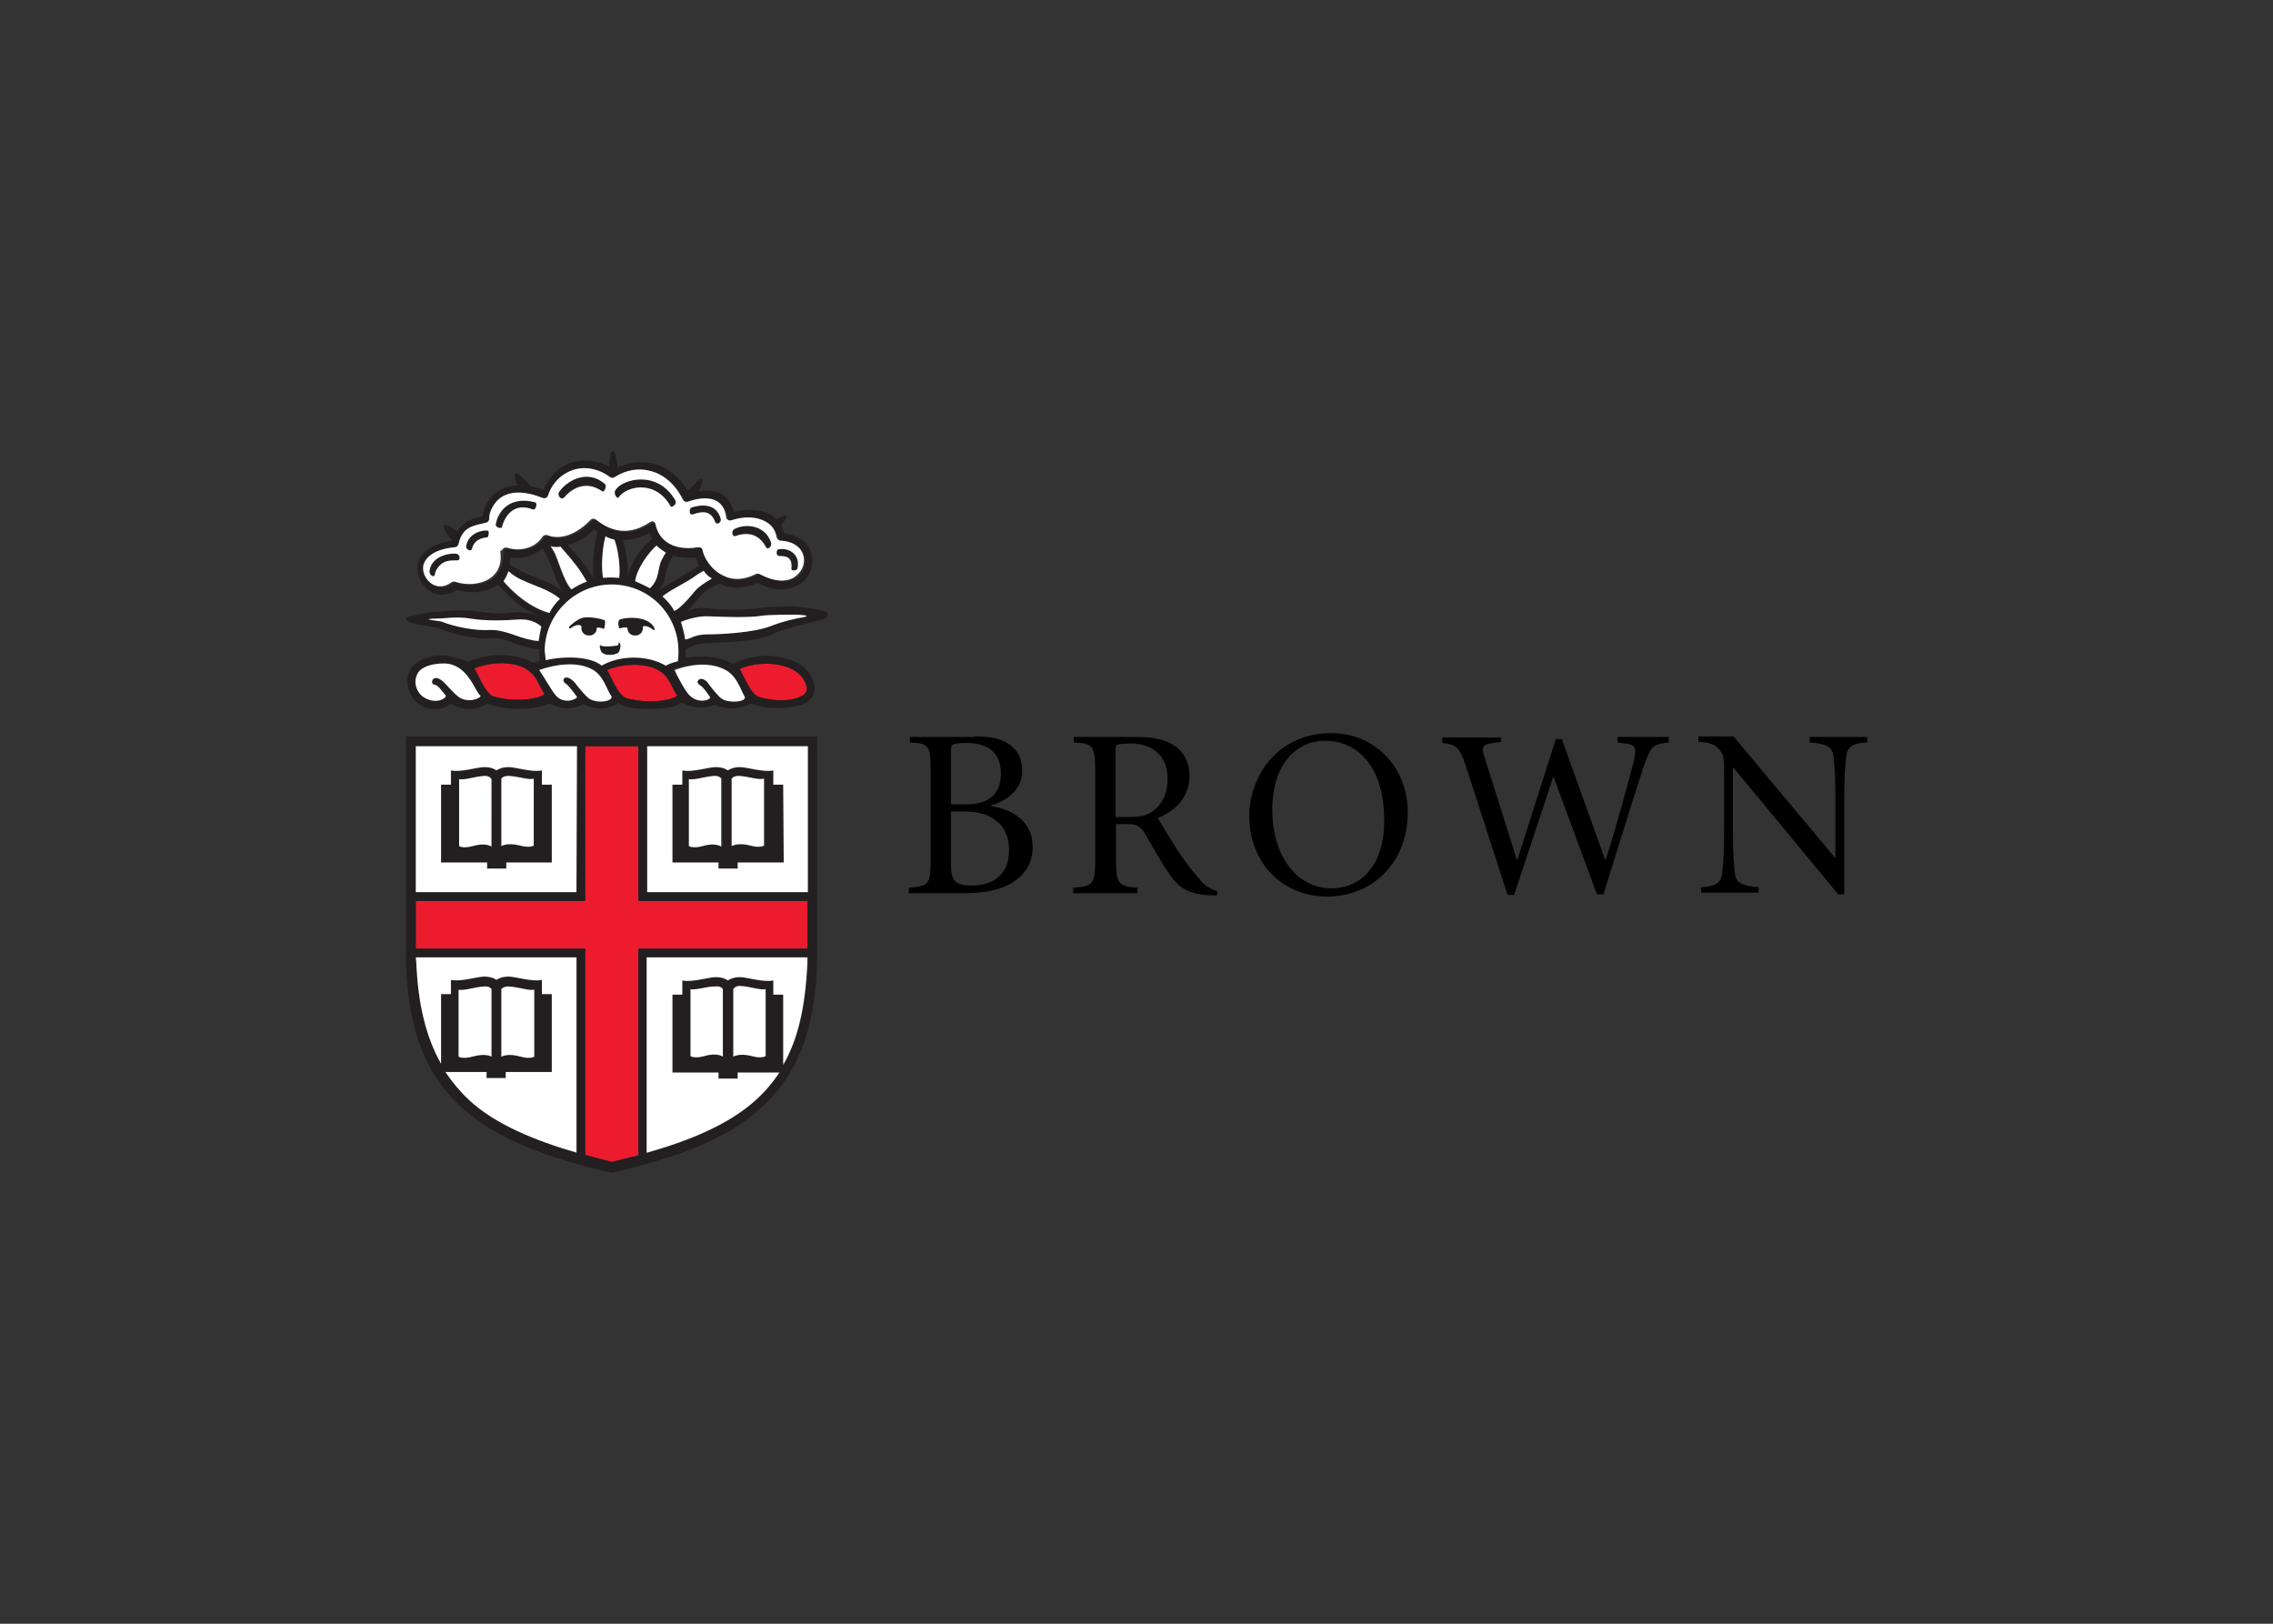 <?xml version="1.0" encoding="UTF-8" standalone="no"?>
<!DOCTYPE svg PUBLIC "-//W3C//DTD SVG 1.1//EN" "http://www.w3.org/Graphics/SVG/1.1/DTD/svg11.dtd">
<svg width="100%" height="100%" viewBox="0 0 560 400" version="1.1" xmlns="http://www.w3.org/2000/svg" xmlns:xlink="http://www.w3.org/1999/xlink" xml:space="preserve" xmlns:serif="http://www.serif.com/" style="fill-rule:evenodd;clip-rule:evenodd;stroke-linejoin:round;stroke-miterlimit:1.414;">
    <rect x="0" y="0" width="560" height="400" fill="#333333" stroke="none"/>
    <g transform="matrix(1.26,0,0,1.26,-8.707,-11.761)">
        <path d="M282.169,168.209C282.169,177.966 275.307,184.613 266.408,184.613C257.509,184.613 251.183,177.858 251.183,168.959C251.183,161.025 256.759,152.662 267.266,152.662C275.415,152.662 282.169,158.988 282.169,168.209ZM229.311,183.97L216.766,183.97L216.766,182.898C220.733,182.576 221.055,182.254 221.055,177.108L221.055,160.168C221.055,155.021 220.626,154.699 216.874,154.485L216.874,153.413L228.989,153.413C231.991,153.413 234.672,153.842 236.387,155.021C238.317,156.2 239.497,158.345 239.497,161.025C239.497,164.885 237.138,167.673 233.278,169.281C234.136,170.675 236.066,173.891 237.459,176.036C239.175,178.502 240.14,179.788 241.426,181.182C242.391,182.362 243.249,183.112 244.965,183.541L244.857,184.399L244.214,184.399C238.853,184.292 237.138,182.576 235.422,180.003C233.921,177.858 231.991,174.428 230.705,172.176C229.954,170.997 229.204,170.46 227.703,170.46L225.129,170.46L225.129,177.108C225.129,182.254 225.558,182.576 229.311,182.898L229.311,183.97ZM302.97,184.292L301.683,184.292L293.534,159.095C292.248,155.235 291.605,154.914 288.924,154.592L288.924,153.52L300.396,153.52L300.396,154.378L300.396,154.378L298.895,154.592C296.751,154.914 296.537,155.343 297.18,157.38L303.506,177.43L303.613,177.43L311.118,153.842L312.298,153.842L320.768,177.43L320.875,177.43C322.805,171.533 325.485,161.561 326.343,158.238C326.987,155.557 326.772,154.914 324.628,154.699L323.234,154.485L323.234,153.413L333.205,153.413L333.205,154.485C330.096,154.914 329.774,155.021 328.273,159.31C327.844,160.489 324.413,171.318 320.446,184.184L319.16,184.184L310.689,161.24L310.582,161.347L302.97,184.292ZM350.789,183.863L339.531,183.863L339.531,182.791C342.104,182.683 343.391,182.04 343.605,180.324C343.82,178.823 344.034,176.357 344.034,171.425L344.034,161.24C344.034,157.809 344.034,157.058 343.176,155.986C342.319,154.807 341.032,154.485 338.995,154.378L338.995,153.306L345.857,153.306L365.692,177.001L365.799,177.001L365.799,165.85C365.799,160.918 365.585,158.345 365.371,156.951C365.156,155.343 363.87,154.699 360.76,154.485L360.76,153.413L372.018,153.413L372.018,154.485C369.445,154.592 368.158,155.235 367.944,156.951C367.729,158.452 367.515,160.918 367.515,165.85L367.515,184.184L366.336,184.184L345.857,159.417L345.75,159.417L345.75,171.425C345.75,176.357 345.964,178.931 346.179,180.324C346.393,181.933 347.68,182.576 350.789,182.791L350.789,183.863ZM195.43,183.97L184.601,183.97L184.601,182.898C188.568,182.576 188.89,182.254 188.89,177.108L188.89,160.168C188.89,155.021 188.568,154.699 184.815,154.485L184.815,153.413L197.467,153.413L197.467,153.306L197.467,153.306C200.898,153.306 202.828,153.842 204.329,154.914C205.937,156.093 206.795,157.701 206.795,160.06C206.795,164.242 202.935,166.172 200.684,166.815L200.684,166.922C204.972,167.566 208.832,170.032 208.832,174.856C208.832,178.18 207.224,180.539 204.436,182.147C202.077,183.434 199.075,183.97 195.43,183.97ZM265.979,154.163C260.404,154.163 255.686,158.774 255.686,167.566C255.686,176.679 260.404,183.005 267.266,183.005C272.949,183.005 277.559,178.609 277.559,169.924C277.666,159.739 272.734,154.163 265.979,154.163ZM195.644,167.994L192.857,167.994L192.857,178.287C192.857,181.397 193.5,182.469 196.931,182.469C200.898,182.469 204.222,180.539 204.222,175.5C204.222,170.353 200.469,167.994 195.644,167.994ZM227.983,154.7C226.483,154.706 225.866,154.81 225.451,154.914C225.129,155.021 225.022,155.235 225.022,156.2L225.022,169.067L227.81,169.067C229.74,169.067 231.241,168.852 232.527,167.78C234.565,166.172 235.208,163.92 235.208,161.561C235.208,156.629 231.67,154.699 228.131,154.699L227.983,154.7ZM192.857,166.601L195.859,166.601C200.362,166.601 202.614,164.456 202.614,160.596C202.614,157.809 201.434,154.592 195.859,154.592C194.358,154.592 193.607,154.699 193.286,154.914C192.964,155.021 192.857,155.235 192.857,156.093L192.857,166.601Z" style="fill-rule:nonzero;"/>
        <path d="M121.342,235.22L126.596,236.507L131.742,235.22L131.742,194.799L164.873,194.799L164.873,185.471L131.742,185.471L131.742,155.235L121.342,155.235L121.342,185.471L88.212,185.471L88.212,194.799L121.342,194.799L121.342,235.22Z" style="fill:rgb(237,27,46);fill-rule:nonzero;"/>
        <path d="M132.064,139.367C137.854,139.796 137.854,143.441 139.248,145.157C139.784,145.8 134.637,147.301 129.276,145.8C127.561,145.05 126.167,140.975 125.631,140.439C125.417,140.225 128.74,139.046 132.064,139.367ZM155.223,145.586C160.584,147.087 164.015,145.693 164.551,144.621C165.087,143.441 163.801,139.582 158.011,139.153C154.687,138.831 151.363,140.011 151.578,140.225C152.007,140.761 153.4,144.835 155.223,145.586ZM106.117,139.046C111.8,139.582 111.907,143.12 113.301,144.835C113.837,145.479 108.69,146.98 103.33,145.479C101.614,144.728 100.22,140.654 99.684,140.118C99.47,140.01 102.793,138.724 106.117,139.046Z" style="fill:rgb(237,27,46);fill-rule:nonzero;"/>
        <g>
            <path d="M168.304,128.86C167.875,128.538 162.836,127.895 162.085,127.895C161.335,127.895 157.046,127.895 155.33,128.217C152.757,128.645 148.254,128.645 144.93,128.217C143.751,128.109 142.357,128.324 141.285,128.753C141.499,128.538 141.714,128.324 142.035,128.109C143,127.037 144.18,125.107 146.11,124.142C146.646,123.928 147.075,123.606 147.503,123.392C149.112,124.249 151.792,124.786 155.009,123.284C159.833,125.75 162.728,124.035 163.801,123.177C165.087,122.105 165.731,120.604 165.731,118.996C165.731,118.46 165.623,117.924 165.516,117.387C164.766,115.243 162.943,113.957 160.262,113.635C160.155,113.099 159.834,112.563 159.619,112.027C159.941,111.598 160.262,111.276 160.37,111.062C160.584,110.74 161.442,109.453 159.297,110.526C159.19,110.633 158.976,110.74 158.761,110.847C158.44,110.526 158.118,110.311 157.796,110.097C155.759,108.917 153.079,108.703 150.398,109.453C149.969,107.952 149.326,106.773 148.147,106.022C146.967,105.272 145.359,105.057 143.536,105.379C143.644,105.165 143.751,104.843 143.858,104.736C144.609,103.02 144.18,102.591 143.429,103.342C142.464,104.2 141.928,104.843 141.392,105.272C139.676,102.484 137.425,100.661 134.744,100.018C132.386,99.375 129.92,99.697 127.668,100.769C127.561,99.589 127.346,98.732 127.239,98.195C126.81,96.802 126.274,97.874 126.274,98.303C126.167,98.839 126.06,99.697 125.953,100.554C123.701,99.375 121.235,99.053 118.876,99.697C116.303,100.447 114.373,102.377 113.194,105.057C112.229,104.736 111.371,104.521 110.62,104.414C110.192,103.771 109.441,103.02 108.476,102.163C107.833,101.626 107.297,101.841 107.618,103.02C107.726,103.449 107.94,103.878 108.047,104.2C106.224,104.307 104.831,104.95 103.973,105.594C102.15,106.987 101.507,108.917 101.292,110.204C101.185,110.204 101.078,110.311 101.078,110.311C99.577,110.633 97.54,111.169 96.36,113.206C96.146,113.099 95.931,112.992 95.931,112.884C92.179,110.418 93.894,113.635 95.395,115.029C90.356,115.779 88.962,118.138 88.641,119.532C88.533,119.854 88.533,120.282 88.533,120.604C88.533,122.212 89.391,123.821 90.785,124.786C92.5,125.965 94.43,125.858 96.253,124.678C98.612,125.429 101.936,125.322 104.294,123.606C105.688,125.107 106.76,126.179 107.404,126.715C108.905,128.217 111.156,129.289 112.229,129.718C111.156,129.289 109.226,128.86 107.404,129.074C103.437,129.61 100.756,128.86 99.041,128.753C96.253,128.431 93.358,128.967 91.857,128.967C90.356,128.967 88.212,129.718 87.14,129.825C85.96,130.039 86.067,130.79 87.676,131.219C89.284,131.647 92.179,131.862 92.929,132.291C95.503,133.363 99.791,134.328 102.793,134.114C104.938,133.899 107.082,134.971 107.618,135.186C108.69,135.507 111.264,136.258 112.336,136.258C112.336,136.151 112.336,137.759 112.443,138.509C112.014,138.617 111.693,138.831 111.264,138.938C110.084,138.188 104.831,136.043 98.397,138.724C97.004,138.295 94.216,136.687 90.249,137.973C85.424,139.582 86.175,143.978 87.783,146.015C89.927,148.802 93.894,148.159 95.074,146.872C97.647,148.588 100.327,148.052 102.257,146.872C103.544,147.623 109.763,148.802 114.48,146.872C115.123,147.301 117.697,148.695 121.02,146.98C122.95,148.159 126.167,148.159 127.775,146.765C128.311,147.301 130.134,147.945 133.887,147.945C138.39,147.945 139.462,147.194 140.105,146.658C141.07,147.087 143.643,148.481 146.753,147.087C148.468,148.159 151.899,148.052 153.722,146.872C157.046,148.374 163.157,147.73 164.658,146.658C167.446,144.728 166.052,140.868 163.05,139.046C157.153,136.043 151.578,138.402 150.184,139.153C148.468,137.973 144.823,137.223 140.963,137.973C141.07,137.545 140.963,137.008 140.963,136.472L140.963,136.258C141.714,136.043 142.786,135.186 144.93,135.078C147.932,134.864 154.901,134.971 158.332,133.149C160.369,132.076 167.231,130.79 168.196,130.254C169.054,129.61 168.84,129.181 168.304,128.86ZM142.893,124.786C140.427,127.788 139.14,128.753 138.712,128.753C138.175,127.788 137.211,126.608 136.46,125.965C137.318,125 141.285,123.177 143.107,121.783C143.429,121.569 144.18,121.14 144.501,120.926C144.93,121.462 145.573,121.998 146.217,122.427C144.609,123.392 143.751,123.928 142.893,124.786ZM106.653,118.352C108.798,118.674 111.264,118.138 112.979,116.53C115.231,120.068 115.231,123.177 117.375,125.429C114.695,122.856 112.336,122.856 108.476,120.818C107.833,120.497 106.868,119.853 106.546,119.639C106.546,119.317 106.653,118.996 106.653,118.567C106.653,118.567 106.653,118.46 106.653,118.352ZM122.95,122.32C123.058,122.427 121.878,120.711 121.771,120.497C121.342,119.853 120.806,119.317 120.27,118.567C119.305,117.495 118.555,116.53 117.911,115.886C119.412,115.565 121.235,114.6 123.058,112.884C123.272,112.992 123.487,113.099 123.701,113.313C123.594,113.956 123.487,114.493 123.379,114.814C122.95,117.173 122.95,118.996 122.843,119.746C122.843,120.497 122.95,121.676 122.95,122.32ZM119.627,120.175C120.592,121.355 121.342,122.856 121.557,123.177C120.806,123.499 119.412,124.142 118.555,124.678C117.053,123.177 115.874,118.46 115.124,117.28C114.802,116.851 114.587,116.53 114.48,116.208C115.016,116.423 115.767,116.315 116.303,116.423C116.517,116.53 117.804,117.709 119.627,120.175ZM126.489,123.606C133.78,123.606 139.569,129.396 139.569,136.687C139.569,137.223 139.569,137.866 139.462,138.617C138.712,138.831 137.854,139.153 137.103,139.474C133.351,137.223 128.204,137.437 124.559,139.474C122.307,137.759 117.375,137.544 113.622,138.402C113.515,137.652 113.408,137.008 113.408,136.687C113.515,129.396 119.305,123.606 126.489,123.606ZM124.666,118.567C124.773,116.101 125.309,114.493 125.309,114.171C125.845,114.385 126.489,114.6 127.025,114.814C127.454,115.779 128.311,119.853 127.99,122.319C126.918,122.212 125.631,122.212 124.773,122.319C124.559,121.891 124.559,119.853 124.666,118.567ZM136.246,118.889C135.495,120.497 135.924,122.534 133.994,124.357C133.779,124.142 131.85,123.284 131.099,122.963C131.421,120.39 133.779,117.28 135.281,115.994C135.709,116.53 136.46,117.066 136.996,117.387C136.889,117.602 136.567,118.138 136.246,118.889ZM138.283,118.352C138.39,118.245 138.39,118.138 138.497,117.924C139.891,118.352 141.499,118.46 143,118.352C143.107,118.889 143.429,119.425 143.644,119.961C142.893,120.282 140.641,121.891 137.318,123.713C136.46,124.142 135.924,124.678 135.602,125C135.924,124.464 136.46,123.821 136.674,123.177C137.21,121.569 137.103,120.39 138.283,118.352ZM130.241,120.282C129.92,121.14 129.705,121.676 129.598,122.212C129.92,120.282 129.384,117.387 128.74,114.921C130.456,114.921 132.171,114.493 133.887,113.528C133.994,113.957 134.208,114.278 134.423,114.6C133.458,115.458 131.099,117.924 130.241,120.282ZM103.437,122.319C101.507,123.928 98.29,124.035 96.253,123.284C96.039,123.177 95.717,123.177 95.503,123.392C94.216,124.357 92.715,124.464 91.536,123.606C90.356,122.748 89.713,121.355 90.035,119.961C90.463,118.138 92.715,116.851 96.146,116.53C96.468,116.53 96.789,116.208 96.896,115.886C97.54,112.777 99.577,112.348 101.507,111.919L102.365,111.705C102.793,111.598 103.008,111.276 102.901,110.847C102.793,110.311 103.33,108.274 104.938,106.987C106.868,105.486 109.763,105.486 113.301,106.88C113.515,106.987 113.73,106.987 113.944,106.88C114.159,106.773 114.266,106.666 114.373,106.451C115.231,103.878 117.053,102.055 119.305,101.412C121.664,100.661 124.237,101.198 126.489,102.806C126.81,103.02 127.132,103.02 127.454,102.806C129.598,101.412 132.171,100.983 134.423,101.626C136.996,102.27 139.14,104.2 140.749,107.202C140.963,107.523 141.392,107.738 141.714,107.631C144.18,106.773 146.11,106.773 147.396,107.523C148.683,108.274 149.004,109.561 149.219,110.633C149.219,110.847 149.433,111.062 149.541,111.169C149.755,111.276 149.969,111.276 150.184,111.276C152.757,110.418 155.33,110.526 157.046,111.598C158.225,112.348 158.868,113.313 159.083,114.6C159.19,114.921 159.405,115.243 159.833,115.243C162.085,115.35 163.693,116.423 164.229,117.924C164.658,119.317 164.229,121.033 163.05,121.998C161.334,123.392 158.654,123.285 155.759,121.783C155.545,121.676 155.223,121.676 155.009,121.783C152.65,122.963 150.505,123.07 148.468,121.998C146.11,120.818 144.716,118.352 144.608,117.173C144.608,116.959 144.501,116.744 144.287,116.637C144.072,116.53 143.858,116.423 143.644,116.53C142.035,116.744 136.567,117.28 135.388,112.027C135.28,111.812 135.173,111.598 134.959,111.491C134.744,111.383 134.423,111.598 134.208,111.705C130.67,114.064 127.132,113.849 123.808,111.169C123.487,110.954 123.058,110.847 122.736,111.169C118.876,115.029 115.767,114.814 114.266,114.171C113.944,114.064 113.515,114.171 113.301,114.493C111.8,116.851 108.583,117.28 106.439,116.637C106.224,116.53 105.903,116.53 105.688,116.744C105.474,116.959 105.367,117.173 105.367,117.495C105.367,119.425 104.831,121.14 103.437,122.319ZM105.259,122.963C105.581,122.534 106.01,121.676 106.224,121.033C106.439,121.14 106.546,121.247 106.653,121.355C106.761,121.355 107.94,122.212 108.69,122.641C112.014,124.249 114.051,124.571 116.303,126.394C115.445,127.252 114.587,128.324 114.159,129.289C109.441,127.895 105.796,123.713 105.259,122.963ZM107.726,133.577C107.297,133.363 104.509,132.398 102.901,132.505C99.577,132.72 95.395,131.755 93.358,130.897C92.822,130.683 88.319,130.254 92.715,130.254C94.216,130.254 95.932,129.825 98.934,130.254C100.649,130.468 103.651,130.79 108.154,130.468C110.406,130.254 112.014,131.004 112.872,131.862C112.658,132.505 112.336,134.113 112.336,134.65C111.049,134.65 108.905,134.006 107.726,133.577ZM96.575,145.586C94.538,144.192 93.251,141.512 91.857,141.94C91.321,142.155 91.214,143.227 91.964,143.227C92.501,143.227 93.465,144.728 94.109,145.371C94.002,146.122 91.964,146.98 89.82,145.693C88.855,145.157 87.354,143.227 88.641,140.868C89.391,139.582 91.321,138.938 93.787,139.046C98.398,139.153 99.791,144.406 100.864,145.479C100.864,145.907 98.29,146.872 96.575,145.586ZM103.33,145.479C101.614,144.728 100.22,140.654 99.684,140.118C99.47,139.903 102.793,138.724 106.117,139.046C111.907,139.582 111.907,143.12 113.301,144.835C113.837,145.586 108.583,146.98 103.33,145.479ZM122.093,145.907C121.557,145.586 119.948,143.549 119.305,142.798C118.769,142.048 117.697,141.404 117.161,142.048C116.839,142.476 117.161,142.905 117.697,143.12C118.233,143.441 119.627,145.157 119.734,145.586C119.627,146.122 117.054,147.087 115.552,145.264C114.802,144.299 113.301,141.512 112.336,140.332C115.66,139.153 119.52,138.724 122.307,140.01C124.988,141.297 125.417,144.085 126.489,145.479C126.703,146.444 123.701,146.98 122.093,145.907ZM129.276,145.8C127.561,145.05 126.167,140.975 125.631,140.439C125.416,140.225 128.74,139.046 132.064,139.367C137.854,139.903 137.854,143.441 139.248,145.157C139.784,145.8 134.637,147.301 129.276,145.8ZM158.011,139.153C163.801,139.689 165.087,143.441 164.551,144.621C164.015,145.693 160.584,147.087 155.223,145.586C153.508,144.835 152.114,140.761 151.578,140.225C151.256,140.01 154.58,138.831 158.011,139.153ZM148.254,140.01C150.934,141.297 151.47,144.085 152.435,145.479C152.65,146.444 149.433,146.658 148.039,145.907C147.503,145.586 145.895,143.549 145.252,142.798C144.716,142.048 143.751,141.619 143.322,142.262C143,142.691 143.429,143.12 143.858,143.334C144.501,143.656 145.573,145.264 145.681,145.586C145.573,146.122 143.322,146.872 141.606,145.157C140.749,144.299 139.248,141.297 138.604,140.118C141.928,139.046 145.466,138.724 148.254,140.01ZM163.693,130.039C161.978,130.361 159.941,130.897 157.475,131.755C154.151,133.041 147.718,133.363 145.037,133.363C142.464,133.363 141.714,134.435 140.749,134.328C140.749,132.934 139.891,131.004 139.891,131.004C140.641,130.575 143,129.825 145.145,129.932C147.932,130.039 152.972,130.254 155.652,129.825C156.939,129.61 161.656,129.61 162.3,129.61C162.836,129.61 163.693,129.718 163.908,129.718C165.087,129.825 164.229,129.932 163.693,130.039Z" style="fill:rgb(35,31,32);fill-rule:nonzero;"/>
            <path d="M96.36,118.889C94.967,118.889 93.787,118.889 92.822,119.961C91.75,121.14 92.072,121.676 91.857,121.891C91.536,122.212 90.892,121.676 90.892,121.14C90.999,118.46 94.216,117.387 96.146,117.602C96.896,117.709 97.004,118.889 96.36,118.889" style="fill:rgb(35,31,32);fill-rule:nonzero;"/>
            <path d="M102.15,114.385C100.113,114.6 99.47,115.565 99.148,116.744C99.041,117.173 97.861,116.851 98.076,115.994C98.612,113.42 101.4,112.884 102.365,113.099C102.579,113.206 102.472,114.385 102.15,114.385" style="fill:rgb(35,31,32);fill-rule:nonzero;"/>
            <path d="M111.049,108.917C107.404,107.523 105.581,110.204 105.045,112.455C104.938,112.777 103.758,112.67 103.973,111.705C104.402,109.453 106.546,106.237 111.585,107.523C112.014,107.631 111.693,109.132 111.049,108.917" style="fill:rgb(35,31,32);fill-rule:nonzero;"/>
            <path d="M124.559,105.272C121.235,103.02 118.555,104.843 117.161,106.451C116.517,107.202 115.767,105.915 116.089,105.486C117.268,103.556 121.449,100.661 125.095,103.878C125.524,104.307 125.095,105.593 124.559,105.272" style="fill:rgb(35,31,32);fill-rule:nonzero;"/>
            <path d="M138.39,108.381C138.068,108.596 137.961,108.167 137.747,107.845C134.744,103.127 129.384,104.414 127.882,106.558C127.561,106.987 126.81,105.808 127.239,105.165C128.526,103.02 135.388,101.09 138.926,107.095C139.248,107.738 138.712,108.167 138.39,108.381" style="fill:rgb(35,31,32);fill-rule:nonzero;"/>
            <path d="M146.753,111.383C145.895,109.132 144.287,109.239 142.464,109.882C141.606,110.204 141.821,108.703 142.143,108.596C143.965,107.952 147.075,107.631 147.932,110.74C148.04,111.598 146.967,112.027 146.753,111.383" style="fill:rgb(35,31,32);fill-rule:nonzero;"/>
            <path d="M156.617,116.101C155.116,113.313 152.65,113.313 150.613,114.064C150.184,114.278 149.755,113.099 150.506,112.67C152.435,111.598 156.51,111.705 157.689,115.35C157.904,115.994 157.046,117.066 156.617,116.101" style="fill:rgb(35,31,32);fill-rule:nonzero;"/>
            <path d="M162.836,120.497C162.728,120.926 161.549,121.033 161.656,120.497C161.871,118.245 160.691,118.031 159.19,118.031C158.654,118.031 158.654,116.851 159.083,116.744C161.12,116.315 163.479,117.816 162.836,120.497" style="fill:rgb(35,31,32);fill-rule:nonzero;"/>
            <path d="M123.701,132.184C123.701,133.041 122.95,133.685 122.093,133.577C121.235,133.577 120.592,132.827 120.699,131.969L120.699,131.755C120.592,131.54 119.841,131.326 118.876,131.969C118.34,132.291 117.804,132.076 118.662,131.326C119.627,130.468 120.484,130.039 121.235,129.932C122.522,129.825 124.237,130.146 125.095,130.468C125.416,130.575 125.095,132.291 124.988,132.184C124.666,132.076 124.13,131.862 123.594,131.969L123.701,132.184Z" style="fill:rgb(35,31,32);fill-rule:nonzero;"/>
            <path d="M127.99,136.794C127.775,137.544 124.988,137.866 124.452,136.794C124.237,136.365 124.023,135.4 124.344,135.615C124.988,135.936 127.132,135.722 127.561,135.615C127.882,135.507 127.668,134.971 127.882,135.078C128.311,135.078 128.311,136.043 127.99,136.794" style="fill:rgb(35,31,32);fill-rule:nonzero;"/>
            <path d="M134.53,132.505C133.887,131.969 132.922,131.647 132.6,131.969L132.6,132.076C132.707,132.934 132.064,133.685 131.206,133.685C130.349,133.792 129.598,133.149 129.598,132.291L129.598,132.184C129.062,131.969 128.204,132.291 128.097,132.291C127.99,132.291 127.668,130.683 128.097,130.468C129.384,129.932 133.672,129.718 134.852,132.076C134.959,132.398 134.852,132.72 134.53,132.505" style="fill:rgb(35,31,32);fill-rule:nonzero;"/>
            <path d="M133.458,155.235L164.873,155.235L164.873,183.755L133.458,183.755L133.458,155.235ZM88.212,155.235L119.627,155.235L119.627,183.755L88.212,183.755L88.212,155.235ZM119.734,234.684C111.693,232.325 103.758,229.109 98.719,224.391C96.896,222.676 95.395,220.96 94.109,218.923L102.15,218.923L102.15,220.102L105.903,220.102L105.903,218.923L114.909,218.923L114.909,203.698L112.979,203.698L112.979,200.91C111.049,201.339 107.833,200.267 106.439,200.267C104.831,200.267 104.08,200.91 104.08,200.91C104.08,200.91 103.222,200.267 101.721,200.267C100.327,200.267 97.111,201.339 95.181,200.91L95.181,203.698L93.251,203.698L93.251,217.315C90.142,211.954 88.748,205.521 88.426,197.694L88.319,196.514L119.734,196.514L119.734,234.684ZM96.682,215.921L96.682,202.84C97.754,203.055 99.684,202.304 101.721,202.197C102.793,202.197 103.115,202.733 103.115,202.733L103.115,215.921C103.115,215.921 101.936,215.17 99.47,215.814C97.433,216.457 96.682,215.921 96.682,215.921ZM105.045,215.921L105.045,202.733C105.045,202.733 105.367,202.09 106.439,202.197C108.369,202.304 110.299,203.055 111.478,202.84L111.478,215.921C111.478,215.921 110.728,216.457 108.798,215.921C106.117,215.17 105.045,215.921 105.045,215.921ZM131.742,235.22L126.489,236.507L121.342,235.113L121.342,194.799L88.212,194.799L88.212,185.471L121.342,185.471L121.342,155.235L131.742,155.235L131.742,185.471L164.766,185.471L164.766,194.799L131.742,194.799L131.742,235.22L131.742,235.22ZM160.155,217.529L160.155,203.805L158.225,203.805L158.225,201.018C156.295,201.446 153.079,200.374 151.685,200.374C150.077,200.374 149.326,201.018 149.326,201.018C149.326,201.018 148.576,200.374 146.967,200.374C145.573,200.374 142.357,201.446 140.427,201.018L140.427,203.805L138.497,203.805L138.497,219.03L147.503,219.03L147.503,220.21L151.256,220.21L151.256,219.03L159.405,219.03C158.118,220.96 156.51,222.783 154.687,224.498C149.326,229.323 141.499,232.432 133.565,234.684L133.565,196.514L164.98,196.514L164.98,197.801C164.444,206.379 163.05,212.49 160.155,217.529ZM156.617,202.733L156.617,215.814C156.617,215.814 155.866,216.35 153.937,215.814C151.363,215.063 150.291,215.921 150.291,215.921L150.291,202.733C150.291,202.733 150.613,202.09 151.685,202.197C153.615,202.197 155.545,202.948 156.617,202.733ZM148.254,202.733L148.254,215.921C148.254,215.921 147.075,215.17 144.609,215.814C142.679,216.35 141.928,215.814 141.928,215.814L141.928,202.733C143,202.948 144.93,202.197 146.967,202.09C148.04,202.09 148.254,202.733 148.254,202.733ZM86.282,153.306L86.282,195.549C86.282,209.488 89.713,219.137 97.218,225.892C104.616,232.647 115.66,236.078 126.489,238.651C137.639,235.971 148.361,232.754 155.759,225.892C163.264,219.137 166.695,209.488 166.695,195.549L166.695,153.306L86.282,153.306Z" style="fill:rgb(35,31,32);fill-rule:nonzero;"/>
            <path d="M112.979,162.741L112.979,159.953C111.049,160.382 107.833,159.31 106.439,159.31C104.831,159.31 104.08,159.953 104.08,159.953C104.08,159.953 103.222,159.31 101.721,159.31C100.327,159.31 97.111,160.382 95.181,159.953L95.181,162.741L93.251,162.741L93.251,177.966L102.257,177.966L102.257,179.145L106.01,179.145L106.01,177.966L115.016,177.966L115.016,162.741L112.979,162.741ZM103.008,174.856C103.008,174.856 101.829,174.106 99.362,174.749C97.433,175.285 96.682,174.749 96.682,174.749L96.682,161.669C97.754,161.883 99.684,161.132 101.721,161.025C102.793,161.025 103.115,161.561 103.115,161.561L103.008,174.856ZM111.371,174.749C111.371,174.749 110.62,175.285 108.69,174.749C106.117,173.999 105.045,174.856 105.045,174.856L105.045,161.669C105.045,161.669 105.367,161.025 106.439,161.132C108.369,161.24 110.299,161.99 111.478,161.776L111.371,174.749Z" style="fill:rgb(35,31,32);fill-rule:nonzero;"/>
            <path d="M158.225,162.741L158.225,159.953C156.295,160.382 153.079,159.31 151.685,159.31C150.077,159.31 149.326,159.953 149.326,159.953C149.326,159.953 148.576,159.31 146.967,159.31C145.573,159.31 142.357,160.382 140.427,159.953L140.427,162.741L138.497,162.741L138.497,177.966L147.503,177.966L147.503,179.145L151.256,179.145L151.256,177.966L160.262,177.966L160.262,162.741L158.225,162.741ZM148.04,174.856C148.04,174.856 146.86,174.106 144.394,174.749C142.464,175.285 141.714,174.749 141.714,174.749L141.714,161.669C142.786,161.883 144.716,161.132 146.753,161.025C147.825,161.025 148.147,161.561 148.147,161.561L148.147,174.856L148.04,174.856L148.04,174.856ZM156.403,174.749C156.403,174.749 155.652,175.285 153.722,174.749C151.149,173.999 150.077,174.856 150.077,174.856L150.077,161.669C150.077,161.669 150.398,161.025 151.471,161.132C153.4,161.24 155.33,161.99 156.51,161.776L156.51,174.749L156.403,174.749L156.403,174.749L156.403,174.749Z" style="fill:rgb(35,31,32);fill-rule:nonzero;"/>
        </g>
        <g>
            <path d="M133.458,234.684C141.392,232.432 149.219,229.323 154.58,224.498C156.51,222.783 158.011,220.96 159.297,219.03L151.149,219.03L151.149,220.21L147.396,220.21L147.396,219.03L138.39,219.03L138.39,203.805L140.32,203.805L140.32,201.018C142.25,201.446 145.466,200.374 146.86,200.374C148.468,200.374 149.219,201.018 149.219,201.018C149.219,201.018 150.077,200.374 151.578,200.374C152.972,200.374 156.188,201.446 158.118,201.018L158.118,203.805L160.048,203.805L160.048,217.529C162.943,212.49 164.337,206.379 164.766,197.801L164.766,196.514L133.351,196.514L133.351,234.684L133.458,234.684L133.458,234.684L133.458,234.684Z" style="fill:white;fill-rule:nonzero;"/>
            <path d="M88.319,197.694C88.641,205.521 90.142,211.954 93.144,217.315L93.144,203.698L95.074,203.698L95.074,200.91C97.004,201.339 100.22,200.267 101.614,200.267C103.222,200.267 103.973,200.91 103.973,200.91C103.973,200.91 104.831,200.267 106.332,200.267C107.726,200.267 110.942,201.339 112.872,200.91L112.872,203.698L114.802,203.698L114.802,218.923L105.796,218.923L105.796,220.102L102.043,220.102L102.043,218.923L94.002,218.923C95.288,220.853 96.789,222.676 98.612,224.391C103.651,229.109 111.478,232.325 119.627,234.684L119.627,196.514L88.212,196.514L88.319,197.694Z" style="fill:white;fill-rule:nonzero;"/>
            <path d="M103.008,215.921L103.008,202.733C103.008,202.733 102.686,202.09 101.614,202.197C99.684,202.304 97.754,203.055 96.575,202.84L96.575,215.921C96.575,215.921 97.325,216.457 99.255,215.921C101.936,215.17 103.008,215.921 103.008,215.921Z" style="fill:white;fill-rule:nonzero;"/>
            <path d="M93.358,130.897C95.395,131.755 99.684,132.72 102.901,132.505C104.509,132.398 107.189,133.363 107.726,133.577C108.905,134.006 111.049,134.65 112.229,134.65C112.336,134.113 112.55,132.505 112.765,131.862C111.907,131.004 110.192,130.254 108.047,130.468C103.544,130.79 100.542,130.575 98.826,130.254C95.932,129.825 94.109,130.254 92.608,130.254C88.212,130.361 92.822,130.683 93.358,130.897Z" style="fill:white;fill-rule:nonzero;"/>
            <path d="M101.721,161.025C99.791,161.132 97.861,161.883 96.682,161.669L96.682,174.749C96.682,174.749 97.433,175.285 99.362,174.749C101.936,173.999 103.008,174.856 103.008,174.856L103.008,161.669C103.008,161.669 102.686,161.025 101.721,161.025Z" style="fill:white;fill-rule:nonzero;"/>
            <path d="M151.363,161.025C150.291,161.025 149.969,161.561 149.969,161.561L149.969,174.749C149.969,174.749 151.149,173.999 153.615,174.642C155.545,175.178 156.295,174.642 156.295,174.642L156.295,161.561C155.223,161.883 153.293,161.132 151.363,161.025Z" style="fill:white;fill-rule:nonzero;"/>
            <path d="M164.873,155.235L133.458,155.235L133.458,183.755L164.873,183.755L164.873,155.235ZM160.155,177.966L151.149,177.966L151.149,179.145L147.396,179.145L147.396,177.966L138.39,177.966L138.39,162.741L140.32,162.741L140.32,159.953C142.25,160.382 145.466,159.31 146.86,159.31C148.468,159.31 149.219,159.953 149.219,159.953C149.219,159.953 150.077,159.31 151.578,159.31C152.972,159.31 156.188,160.382 158.118,159.953L158.118,162.741L160.048,162.741L160.155,177.966Z" style="fill:white;fill-rule:nonzero;"/>
            <path d="M150.291,202.733L150.291,215.921C150.291,215.921 151.47,215.17 153.937,215.814C155.866,216.35 156.617,215.814 156.617,215.814L156.617,202.733C155.438,202.948 153.615,202.197 151.578,202.09C150.613,202.09 150.291,202.733 150.291,202.733Z" style="fill:white;fill-rule:nonzero;"/>
            <path d="M141.928,202.733L141.928,215.814C141.928,215.814 142.679,216.35 144.609,215.814C147.182,215.063 148.254,215.921 148.254,215.921L148.254,202.733C148.254,202.733 147.932,202.09 146.86,202.197C144.93,202.197 143.107,202.948 141.928,202.733Z" style="fill:white;fill-rule:nonzero;"/>
            <path d="M146.646,161.025C144.716,161.132 142.786,161.883 141.606,161.669L141.606,174.749C141.606,174.749 142.357,175.285 144.287,174.749C146.86,173.999 147.932,174.856 147.932,174.856L147.932,161.669C148.04,161.669 147.718,161.025 146.646,161.025Z" style="fill:white;fill-rule:nonzero;"/>
            <path d="M116.41,126.394C114.159,124.571 112.014,124.142 108.798,122.641C108.047,122.32 106.761,121.462 106.761,121.355C106.653,121.247 106.546,121.14 106.332,121.033C106.117,121.676 105.688,122.534 105.367,122.963C105.903,123.606 109.548,127.895 114.373,129.181C114.695,128.324 115.552,127.252 116.41,126.394Z" style="fill:white;fill-rule:nonzero;"/>
            <path d="M114.587,116.101C114.695,116.315 114.909,116.637 115.231,117.173C115.981,118.46 117.161,123.07 118.662,124.571C119.412,124.035 120.806,123.284 121.664,123.07C121.449,122.748 120.699,121.355 119.734,120.068C117.911,117.709 116.625,116.422 116.517,116.208C115.874,116.315 115.124,116.315 114.587,116.101Z" style="fill:white;fill-rule:nonzero;"/>
            <path d="M113.622,138.402C117.375,137.544 122.414,137.652 124.559,139.474C128.097,137.437 133.351,137.33 137.103,139.474C137.854,139.046 138.604,138.831 139.462,138.617C139.569,137.866 139.569,137.223 139.569,136.687C139.569,129.396 133.78,123.606 126.489,123.606C119.305,123.606 113.408,129.503 113.408,136.687C113.515,137.008 113.515,137.652 113.622,138.402ZM128.097,130.468C129.384,129.932 133.672,129.718 134.852,132.076C134.959,132.398 134.959,132.72 134.53,132.398C133.887,131.862 132.922,131.54 132.6,131.862L132.6,131.969C132.707,132.827 132.064,133.577 131.206,133.577C130.349,133.685 129.598,133.041 129.598,132.184L129.598,132.076C129.062,131.862 128.204,132.184 128.097,132.184C127.882,132.291 127.561,130.683 128.097,130.468ZM127.668,135.507C127.99,135.4 127.775,134.864 127.99,134.971C128.311,135.078 128.311,135.936 127.99,136.687C127.775,137.437 124.988,137.759 124.452,136.687C124.237,136.258 124.023,135.293 124.344,135.507C124.988,135.936 127.239,135.615 127.668,135.507ZM118.662,131.433C119.627,130.575 120.484,130.146 121.235,130.039C122.522,129.932 124.237,130.254 125.095,130.575C125.416,130.683 125.095,132.398 124.988,132.291C124.666,132.184 124.13,131.969 123.594,132.076L123.594,132.184C123.594,133.041 122.843,133.685 121.985,133.577C121.128,133.577 120.484,132.827 120.592,131.969L120.592,131.755C120.484,131.54 119.734,131.326 118.769,131.969C118.34,132.398 117.697,132.184 118.662,131.433Z" style="fill:white;fill-rule:nonzero;"/>
            <path d="M122.307,140.01C119.519,138.724 115.66,139.153 112.336,140.332C113.194,141.512 114.802,144.406 115.552,145.264C117.053,147.087 119.627,146.122 119.734,145.586C119.52,145.264 118.126,143.441 117.697,143.12C117.161,142.798 116.946,142.369 117.161,142.048C117.59,141.404 118.662,142.048 119.305,142.798C119.841,143.549 121.557,145.586 122.093,145.907C123.701,146.98 126.81,146.444 126.489,145.479C125.416,144.085 124.988,141.19 122.307,140.01Z" style="fill:white;fill-rule:nonzero;"/>
            <path d="M93.787,139.046C91.428,139.046 89.391,139.689 88.641,140.868C87.354,143.12 88.855,145.157 89.82,145.693C91.964,146.98 93.894,146.122 94.109,145.371C93.573,144.728 92.501,143.227 91.964,143.227C91.214,143.227 91.214,142.155 91.857,141.94C93.251,141.512 94.645,144.085 96.575,145.586C98.398,146.872 100.864,145.907 100.864,145.371C99.684,144.406 98.398,139.153 93.787,139.046Z" style="fill:white;fill-rule:nonzero;"/>
            <path d="M127.99,122.32C128.311,119.853 127.561,115.886 127.025,114.814C126.381,114.707 125.738,114.493 125.309,114.171C125.202,114.493 124.773,116.101 124.666,118.567C124.559,119.853 124.666,121.891 124.88,122.319C125.631,122.212 126.918,122.212 127.99,122.32Z" style="fill:white;fill-rule:nonzero;"/>
            <path d="M135.281,115.994C133.78,117.28 131.421,120.497 131.099,122.963C131.85,123.284 133.672,124.142 133.994,124.357C135.924,122.534 135.495,120.39 136.246,118.889C136.567,118.245 136.889,117.709 137.103,117.387C136.46,116.959 135.817,116.53 135.281,115.994Z" style="fill:white;fill-rule:nonzero;"/>
            <path d="M141.714,145.264C143.429,146.98 145.681,146.229 145.788,145.693C145.574,145.371 144.501,143.763 143.965,143.441C143.429,143.12 143.107,142.691 143.429,142.369C143.858,141.726 144.823,142.155 145.359,142.905C145.895,143.656 147.503,145.693 148.147,146.015C149.648,146.872 152.864,146.551 152.543,145.586C151.685,144.192 151.042,141.297 148.361,140.118C145.574,138.831 142.035,139.153 138.819,140.332C139.248,141.404 140.856,144.406 141.714,145.264Z" style="fill:white;fill-rule:nonzero;"/>
            <path d="M140.856,134.328C141.714,134.435 142.571,133.363 145.145,133.363C147.825,133.363 154.258,133.041 157.582,131.755C160.048,130.79 162.085,130.361 163.801,130.039C164.337,129.932 165.194,129.825 164.122,129.61C163.908,129.61 163.05,129.503 162.514,129.503C161.763,129.503 157.153,129.503 155.866,129.718C153.293,130.146 148.147,129.932 145.359,129.825C143.322,129.718 140.856,130.575 140.105,130.897C139.998,130.897 140.749,132.934 140.856,134.328Z" style="fill:white;fill-rule:nonzero;"/>
            <path d="M105.367,116.53C105.581,116.315 105.903,116.423 106.117,116.423C108.369,117.173 111.478,116.637 112.979,114.278C113.194,113.956 113.622,113.849 113.944,113.956C115.445,114.6 118.662,114.814 122.414,110.954C122.736,110.633 123.165,110.74 123.487,110.954C126.81,113.635 130.348,113.849 133.887,111.49C134.101,111.383 134.423,111.169 134.637,111.276C134.852,111.383 135.066,111.598 135.066,111.812C136.245,117.066 141.714,116.637 143.322,116.315C143.536,116.315 143.751,116.315 143.965,116.423C144.18,116.53 144.287,116.744 144.287,116.959C144.501,118.138 145.788,120.604 148.147,121.783C150.184,122.856 152.328,122.748 154.687,121.569C154.901,121.462 155.223,121.462 155.438,121.569C158.44,123.177 161.12,123.284 162.728,121.783C163.908,120.818 164.444,119.103 163.908,117.709C163.372,116.101 161.763,115.136 159.512,115.029C159.19,115.029 158.869,114.707 158.761,114.385C158.547,113.099 157.904,112.027 156.724,111.383C155.009,110.311 152.435,110.204 149.862,111.062C149.648,111.169 149.433,111.062 149.219,110.954C149.004,110.847 148.897,110.633 148.897,110.418C148.79,109.453 148.361,108.059 147.075,107.309C145.788,106.558 143.858,106.558 141.392,107.416C141.07,107.523 140.641,107.416 140.427,106.987C138.926,103.985 136.674,102.055 134.101,101.412C131.85,100.769 129.276,101.198 127.132,102.591C126.81,102.806 126.489,102.806 126.167,102.591C124.023,100.983 121.342,100.447 118.983,101.198C116.732,101.948 114.909,103.664 114.051,106.237C113.944,106.451 113.837,106.666 113.623,106.666C113.408,106.773 113.194,106.773 112.979,106.666C109.441,105.272 106.546,105.272 104.616,106.773C103.008,108.059 102.472,110.097 102.579,110.633C102.579,111.062 102.365,111.383 102.043,111.49L101.185,111.705C99.255,112.134 97.218,112.563 96.575,115.672C96.468,115.994 96.253,116.315 95.824,116.315C92.393,116.637 90.249,117.924 89.713,119.746C89.391,121.033 90.035,122.534 91.214,123.392C92.393,124.249 93.894,124.142 95.181,123.177C95.395,123.07 95.717,122.963 95.932,123.07C97.969,123.821 101.185,123.713 103.115,122.105C104.509,120.926 105.045,119.317 104.723,117.066C105.045,116.959 105.152,116.744 105.367,116.53ZM159.083,116.744C161.12,116.315 163.479,117.709 162.836,120.497C162.728,120.926 161.549,121.033 161.656,120.497C161.871,118.245 160.691,118.031 159.19,118.031C158.654,118.031 158.654,116.851 159.083,116.744ZM150.506,112.777C152.435,111.705 156.51,111.812 157.689,115.458C157.904,116.101 157.046,117.066 156.617,116.208C155.116,113.42 152.65,113.42 150.613,114.171C150.184,114.278 149.755,113.206 150.506,112.777ZM142.035,108.596C143.858,107.952 146.967,107.631 147.825,110.74C148.039,111.598 146.967,112.027 146.753,111.383C145.895,109.132 144.287,109.239 142.464,109.882C141.499,110.204 141.714,108.703 142.035,108.596ZM127.239,105.165C128.526,103.02 135.388,101.09 138.926,107.095C139.248,107.738 138.819,108.167 138.39,108.381C138.068,108.596 137.961,108.167 137.747,107.845C134.744,103.127 129.384,104.414 127.882,106.558C127.561,106.987 126.81,105.808 127.239,105.165ZM116.196,105.593C117.375,103.664 121.557,100.769 125.202,103.985C125.631,104.307 125.095,105.701 124.666,105.379C121.342,103.127 118.662,104.95 117.268,106.558C116.517,107.309 115.874,106.022 116.196,105.593ZM96.36,118.889C94.967,118.889 93.787,118.889 92.822,119.961C91.75,121.14 92.072,121.676 91.857,121.891C91.536,122.212 90.892,121.676 90.892,121.14C90.999,118.46 94.216,117.387 96.146,117.602C96.896,117.709 97.004,118.889 96.36,118.889ZM102.15,114.385C100.113,114.6 99.47,115.565 99.148,116.744C99.041,117.173 97.861,116.851 98.076,115.994C98.612,113.42 101.4,112.884 102.365,113.099C102.579,113.206 102.472,114.385 102.15,114.385ZM103.866,111.705C104.295,109.453 106.439,106.237 111.478,107.523C112.121,107.631 111.693,109.239 111.049,108.917C107.404,107.523 105.581,110.204 105.045,112.455C104.938,112.67 103.651,112.563 103.866,111.705Z" style="fill:white;fill-rule:nonzero;"/>
            <path d="M144.501,120.926C144.18,121.14 143.322,121.569 143.107,121.783C141.285,123.177 137.318,125 136.46,125.965C137.21,126.608 138.283,127.788 138.712,128.753C139.14,128.753 140.427,127.788 142.893,124.786C143.751,123.821 144.609,123.392 146.11,122.427C145.466,122.105 144.93,121.569 144.501,120.926Z" style="fill:white;fill-rule:nonzero;"/>
            <path d="M108.69,215.921C110.62,216.457 111.371,215.921 111.371,215.921L111.371,202.84C110.192,203.055 108.369,202.304 106.332,202.197C105.259,202.197 104.938,202.733 104.938,202.733L104.938,215.921C105.045,215.921 106.117,215.17 108.69,215.921Z" style="fill:white;fill-rule:nonzero;"/>
            <path d="M119.734,155.235L88.212,155.235L88.212,183.755L119.627,183.755L119.734,155.235ZM114.909,177.966L105.903,177.966L105.903,179.145L102.15,179.145L102.15,177.966L93.144,177.966L93.144,162.741L95.074,162.741L95.074,159.953C97.004,160.382 100.22,159.31 101.614,159.31C103.222,159.31 103.973,159.953 103.973,159.953C103.973,159.953 104.831,159.31 106.332,159.31C107.726,159.31 110.942,160.382 112.872,159.953L112.872,162.741L114.802,162.741L114.802,177.966L114.909,177.966Z" style="fill:white;fill-rule:nonzero;"/>
            <path d="M106.332,161.025C105.26,161.025 104.938,161.561 104.938,161.561L104.938,174.749C104.938,174.749 106.117,173.999 108.583,174.642C110.513,175.178 111.264,174.642 111.264,174.642L111.264,161.561C110.299,161.883 108.369,161.132 106.332,161.025Z" style="fill:white;fill-rule:nonzero;"/>
        </g>
    </g>
</svg>
